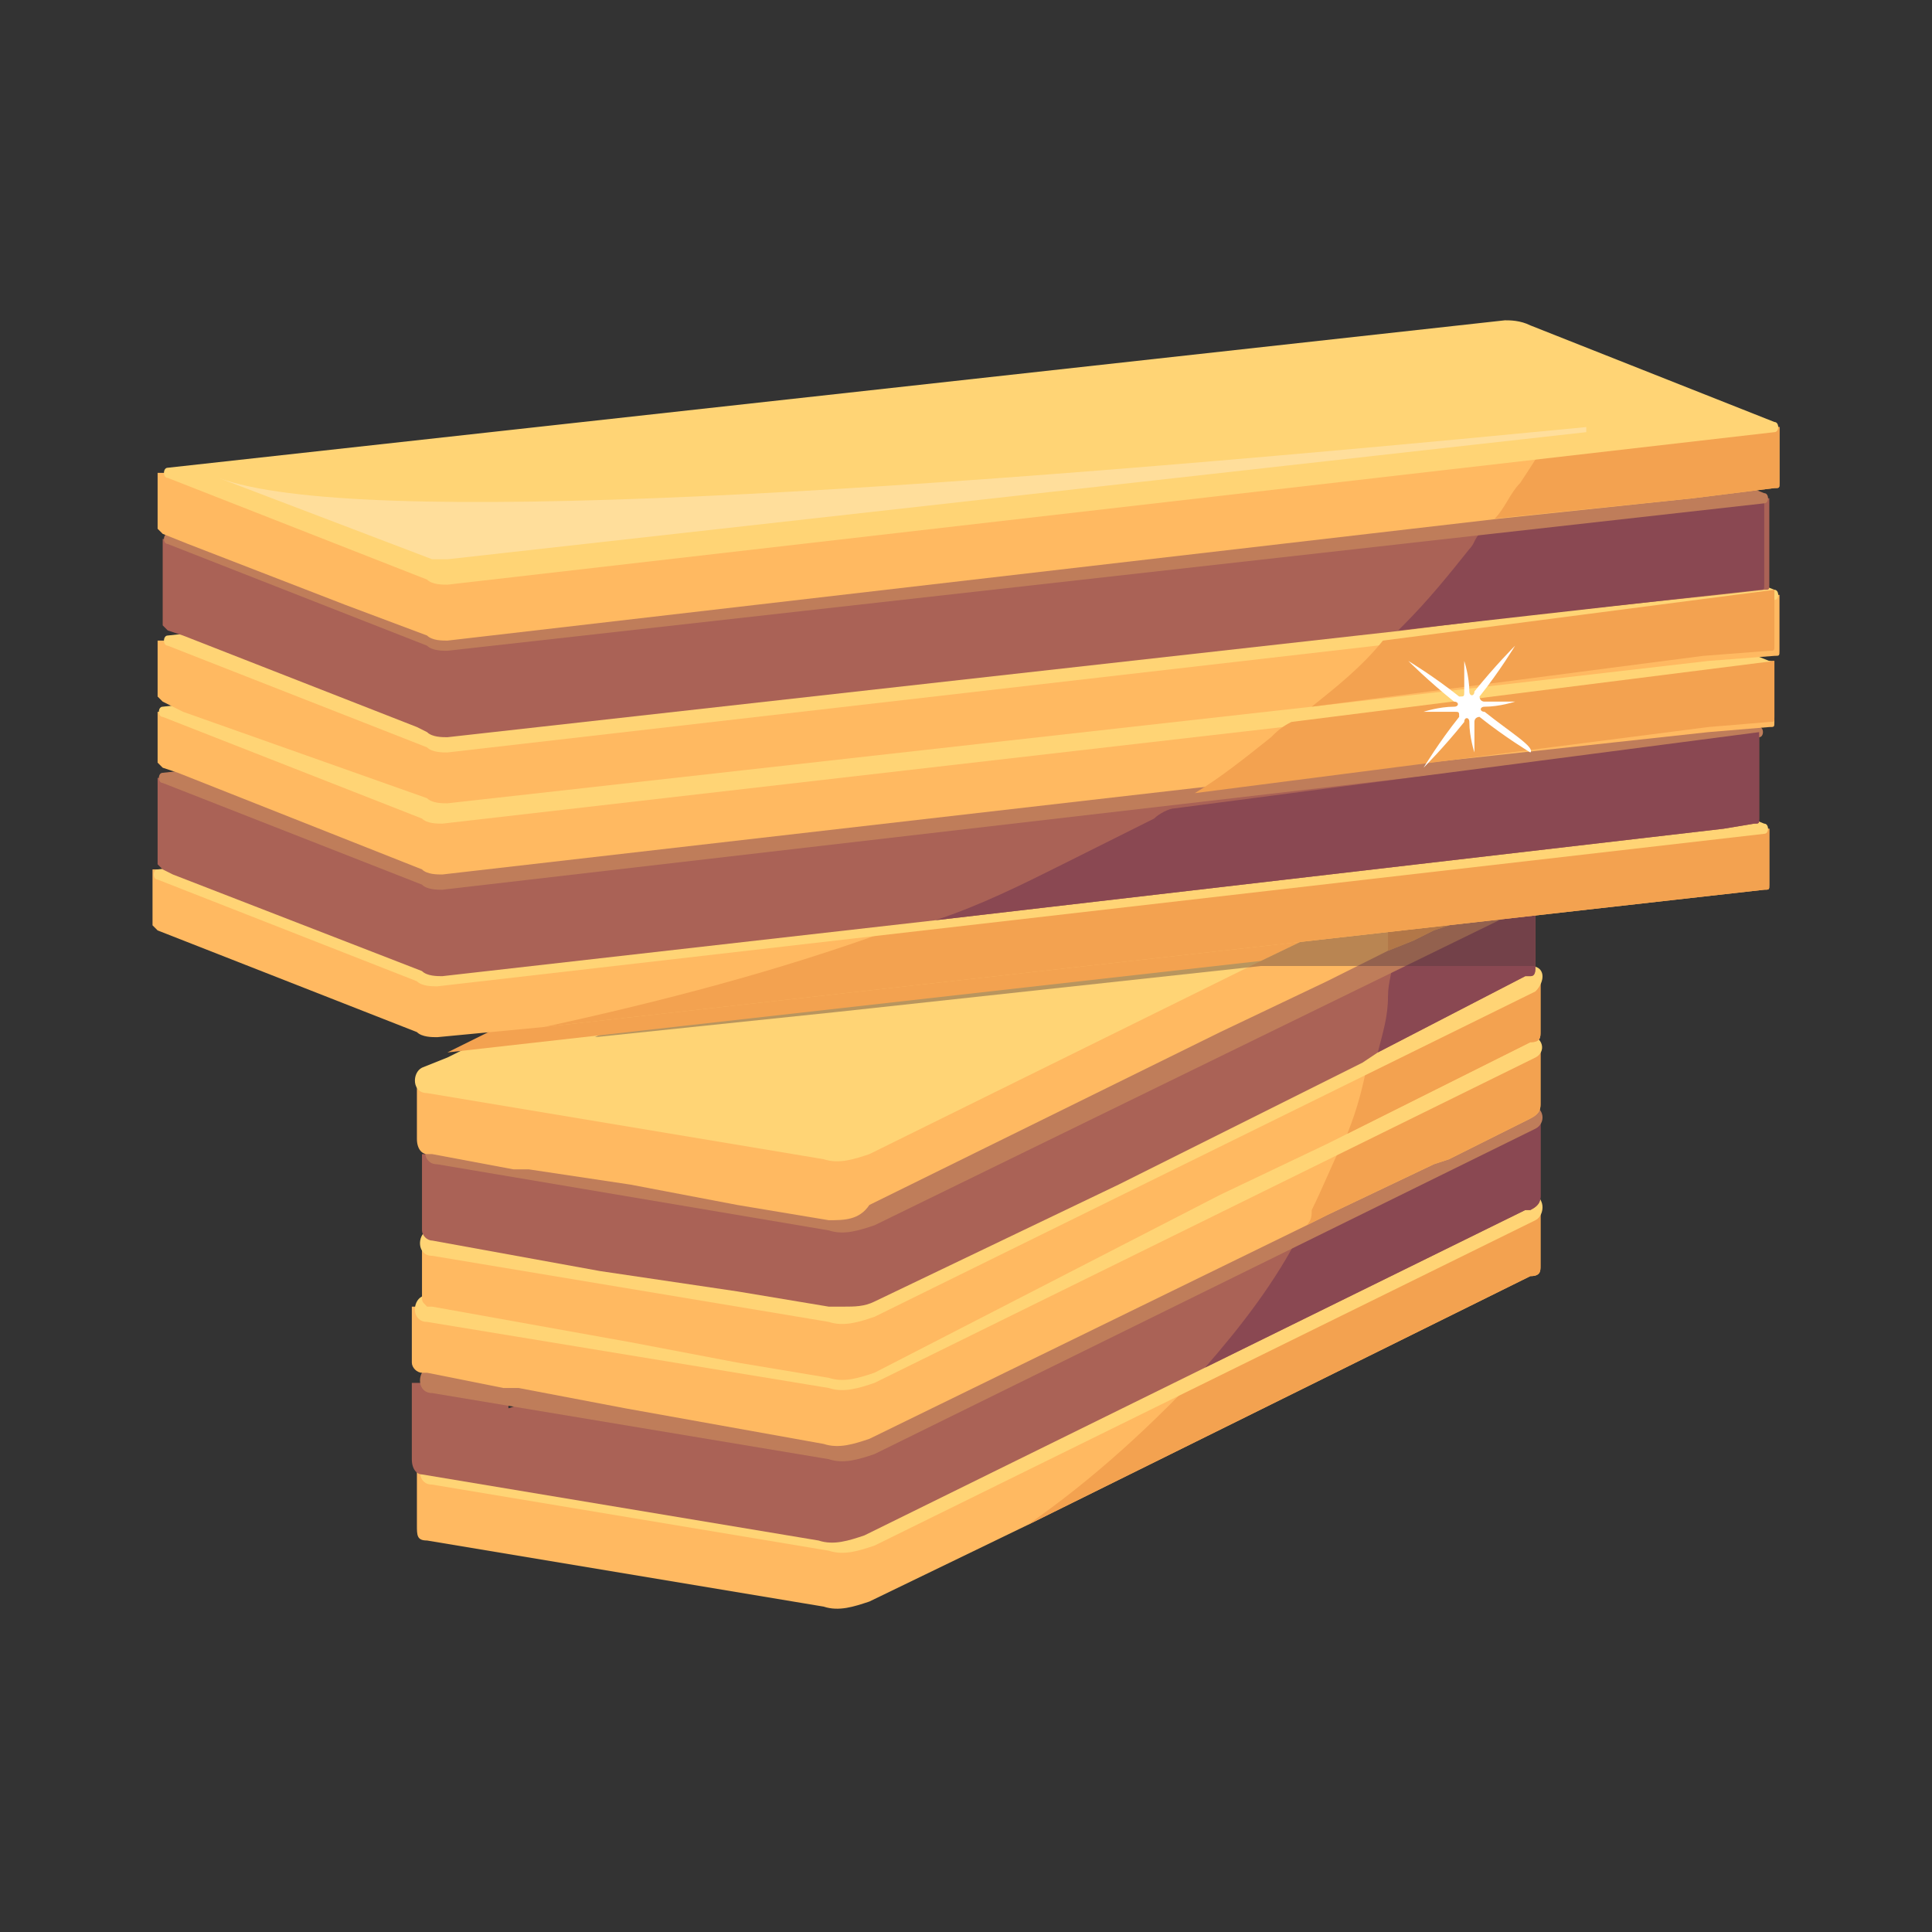 <svg id="Layer_1" enable-background="new 0 0 38 38" height="512" viewBox="0 0 38 38" width="512" xmlns="http://www.w3.org/2000/svg"><rect x="0" y="0" width="38" height="38" fill="#333333" stroke="none"/><g id="_x33_9"><g><g><g><path d="m30.3 23.8v1.1c0 .1 0 .2-.2.2l-9.9 4.9-3.1 1.5c-.3.1-.6.2-.9.1l-7.8-1.3c-.2 0-.2-.1-.2-.3v-1.1h1.8v.1l2.4-1.2 2.1-1 2.2-1.1 4.8-2.3c.2-.1.4-.1.6-.2h.3l1.8.3 1.8.3h.3l2.4.4v-.6h1.6z" fill="#ffb961"/></g><path d="m30.3 23.8v1.1c0 .1 0 .2-.2.2l-9.9 4.9c1.3-.9 2.5-2 3.6-3.2.7-.8 1.4-1.7 1.9-2.7.1-.1.1-.2.1-.3h.3l2.4.4v-.6h1.8z" fill="#f3a250"/><path d="m30.2 24-13 6.4c-.3.1-.6.2-.9.1l-7.8-1.3c-.3 0-.3-.4-.1-.5l13-6.4c.3-.1.6-.2.9-.1l7.8 1.3c.3 0 .3.4.1.5z" fill="#ffd475"/></g><g><g><path d="m30.3 22v1.5c0 .1 0 .2-.2.3h-.1l-6.3 3.1-6.7 3.3c-.3.1-.6.2-.9.1l-7.8-1.3c-.1 0-.2-.1-.2-.3v-1.5h1.9v.5l.3-.1 2.1-1 2.1-1 6.9-3.4c.3-.1.6-.2.9-.1l1.8.3 2.1.4h.3l1.8.3h.3v-1.1z" fill="#aa6256"/></g><path d="m30.3 22v1.5c0 .1 0 .2-.2.3h-.1l-6.3 3.1c.7-.8 1.4-1.7 1.9-2.7.1-.1.1-.2.1-.3.2-.4.4-.9.6-1.3l1.8.3h.3v-.9z" fill="#8a4852"/><path d="m30.2 22.2-13 6.4c-.3.1-.6.2-.9.1l-7.8-1.3c-.3 0-.3-.4-.1-.5l13-6.4c.3-.1.6-.2.9-.1l7.8 1.3c.3.1.3.4.1.5z" fill="#bf7d5a"/></g><g><g><path d="m30.3 20.6v1.1c0 .1 0 .2-.2.3l-1.6.8-.3.1-2.1 1-.4.2-8.6 4.2c-.3.1-.6.2-.9.1l-3.9-.7-2.1-.4h-.3l-1.5-.3s0 0-.1 0-.2-.1-.2-.2v-1.1h1.9v.1l1.8-.9 2.6-1.3 6.9-3.4c.3-.1.6-.2.9-.1l1.8.3 2.6.5h.3l1.5.3v-.6z" fill="#ffb961"/></g><path d="m30.3 20.6v1.1c0 .1 0 .2-.2.3l-1.6.8-.3.1-2.1 1-.4.2c.1-.1.1-.2.1-.3.2-.4.4-.9.6-1.3 0-.1.1-.2.1-.2.2-.5.3-.9.4-1.4l1.5.3v-.6z" fill="#f3a250"/><path d="m30.2 20.8-13 6.4c-.3.1-.6.2-.9.1l-7.9-1.3c-.3 0-.3-.4-.1-.5l13-6.4c.3-.1.6-.2.9-.1l7.8 1.3c.4.1.4.4.2.5z" fill="#ffd475"/></g><g><g><path d="m30.3 19.2v1.1c0 .1 0 .2-.2.2l-3.6 1.8-.4.2-2.1 1-6.8 3.5c-.3.1-.6.2-.9.1l-1.8-.3-2.1-.4-3.9-.7h-.1c-.1-.1-.1-.1-.1-.2v-1.1h1.7v.1l2.4-1.2 9-4.4c.3-.1.6-.2.9-.1l3.9.7 1.1.2 1.3.2v-.6h1.7z" fill="#ffb961"/></g><path d="m30.3 19.2v1.1c0 .1 0 .2-.2.2l-3.6 1.8c.2-.5.3-.9.4-1.4 0-.1 0-.1.1-.2.1-.4.2-.7.2-1.1l1.3.2v-.6z" fill="#f3a250"/><path d="m30.2 19.5-13 6.4c-.3.1-.6.2-.9.1l-7.8-1.3c-.3 0-.3-.4-.1-.5l13-6.4c.3-.1.6-.2.9-.1l7.8 1.3c.3 0 .3.3.1.5z" fill="#ffd475"/></g><g><g><path d="m30.2 17.5v1.5c0 .1 0 .2-.1.2 0 0 0 0-.1 0l-2.9 1.5-.3.2-2.6 1.3-2.2 1.1-4.8 2.3c-.2.1-.4.1-.6.1-.1 0-.2 0-.3 0l-1.8-.3-2.7-.4-3.3-.6c-.1 0-.2-.1-.2-.2v-1.5h1.7v.4l.3-.1 11-5.4c.3-.1.6-.2.9-.1l5.1.9.8.1h.3v-.9h1.8z" fill="#aa6256"/></g><path d="m30.2 17.5v1.5c0 .1 0 .2-.1.2 0 0 0 0-.1 0l-2.9 1.5c.1-.4.2-.7.2-1.1 0-.3.1-.5.1-.8 0-.2 0-.4 0-.5l.8.1h.3v-.9z" fill="#8a4852"/><path d="m30.1 17.8-12.9 6.3c-.3.1-.6.2-.9.1l-7.7-1.3c-.3 0-.3-.4-.1-.5l12.9-6.3c.3-.1.6-.2.9-.1l7.7 1.3c.2 0 .3.4.1.5z" fill="#bf7d5a"/></g><g><g><path d="m30.3 16.1v1.1c0 .1 0 .2-.2.2l-.1.1-1.5.7-.3.1-.4.2-.5.2-1.2.6-2.1 1-6.9 3.4c-.2.3-.5.3-.8.3l-1.8-.3-2.1-.4-2-.3h-.3l-1.6-.3h-.1c-.1 0-.2-.1-.2-.3v-1.1h1.8v.1l1.8-.9 9.6-4.7c.3-.1.6-.2.9-.1l6.3 1.1v-.6h1.7z" fill="#ffb961"/></g><path d="m30.2 16.3-5.4 2.6-7.7 3.8c-.3.1-.6.2-.9.1l-7.8-1.3c-.3 0-.3-.4-.1-.5l.5-.2 12.5-6.2c.3-.1.6-.2.9-.1l7.8 1.3c.4 0 .4.4.2.5z" fill="#ffd475"/><path d="m30.3 16.8v.4c0 .1 0 .2-.2.2l-.1.1-1.5.7-.3.1-.4.2-.5.2c0-.2 0-.4 0-.5 0-.2 0-.4 0-.7z" fill="#f3a250"/><g opacity=".4"><path d="m30.2 17.5h-.2.2v1.5h-5.4l-8.3.9-4.8.5 9.6-4.7c.3-.1.6-.2.9-.1l7.8 1.3c.4.1.4.4.2.6z" fill="#51383c"/></g><g><g><path d="m30.2 16.3-5.4 2.6-16 1.8 12.5-6.2c.3-.1.6-.2.9-.1l7.8 1.3c.4.1.4.5.2.6z" fill="#f3a250"/></g></g></g><g><g><path d="m34.8 16.3v1.1c0 .1 0 .1-.1.1l-24 2.7-2.1.2c-.1 0-.3 0-.4-.1l-5.1-2s-.1-.1-.1-.1v-1.1h3.6v.6l16-1.7 6.7-.7c.2 0 .4 0 .6.1l2.3.9z" fill="#ffb961"/></g><path d="m34.8 16.3v1.1c0 .1 0 .1-.1.1l-24 2.7c2.3-.5 4.6-1.1 6.8-1.9z" fill="#f3a250"/><g><path d="m29.9 14.3 4.8 1.9c.1 0 .1.2 0 .2l-26.1 3c-.1 0-.3 0-.4-.1l-5.1-2c-.1 0-.1-.2 0-.2l26.3-2.9c.2 0 .4 0 .5.1z" fill="#ffd475"/></g></g><g><g><path d="m34.6 14.4v1.7c0 .1 0 .1-.1.1l-.6.1-15.5 1.8-9.7 1.1c-.1 0-.3 0-.4-.1l-4.9-1.9-.2-.1s-.1-.1-.1-.1v-1.7h3.6v1.2l18.4-2 4.2-.5c.2 0 .4 0 .6.1l1.2.5v-.2z" fill="#aa6256"/></g><g><path d="m29.8 12.4 4.8 1.9c.1 0 .1.2 0 .2l-25.9 3c-.1 0-.3 0-.4-.1l-5.1-2c-.1 0-.1-.2 0-.2l26-2.8c.2-.1.4 0 .6 0z" fill="#bf7d5a"/></g></g><g><g><path d="m34.9 13.1v1.1c0 .1 0 .1-.1.1l-1.2.1-10.1 1.1-14.8 1.7c-.1 0-.3 0-.4-.1l-4.8-1.9-.3-.1s-.1-.1-.1-.1v-1h3.6v.6l1.5-.2 19.4-2.1 1.8-.2h.5.1l2.3.9h2.6z" fill="#ffb961"/></g><g><path d="m30 11.1 4.8 1.9c.1 0 .1.2 0 .2l-26.1 3c-.1 0-.3 0-.4-.1l-5.1-2c-.1 0-.1-.2 0-.2l26.3-2.9c.1 0 .3 0 .5.1z" fill="#ffd475"/></g></g><g><g><path d="m35 11.7v1.1c0 .1 0 .1-.1.1l-1.3.1-7.8.9-17 1.9c-.1 0-.3 0-.4-.1l-4.8-1.7-.4-.2s-.1-.1-.1-.1v-1.1h3.6v.6l22.3-2.4.5-.1c.2 0 .4 0 .6.1l2.3.9z" fill="#ffb961"/></g><g><path d="m30.1 9.7 4.8 1.9c.1 0 .1.2 0 .2l-26.1 3c-.1 0-.3 0-.4-.1l-5.1-2c-.1 0-.1-.2 0-.2l26.3-2.9c.1 0 .3 0 .5.1z" fill="#ffd475"/></g></g><g><g><path d="m34.8 9.8v1.7c0 .1 0 .1-.1.1l-.9.1-3.8.4-2.4.3-18.8 2.1c-.1 0-.3 0-.4-.1l-.2-.1-4.6-1.8-.3-.1s-.1-.1-.1-.1v-1.7h3.6v1.2l22.5-2.5c.2 0 .4 0 .6.1l1.2.5v-.1z" fill="#aa6256"/></g><path d="m27.5 12.4s.1-.1.1-.1c.5-.5.9-1 1.3-1.5.1-.1.1-.2.2-.3l5.6-.7v1.7c0 .1 0 .1-.1.1l-.9.1z" fill="#8a4852"/><g><path d="m29.9 7.8 4.8 1.9c.1 0 .1.2 0 .2l-25.9 2.9c-.1 0-.3 0-.4-.1l-5.1-2c-.1 0-.1-.2 0-.2l26-2.8c.2 0 .4 0 .6.1z" fill="#bf7d5a"/></g></g><g><g><path d="m35 8.4v1.1c0 .1 0 .1-.1.1l-1.6.2-3.8.4-20.7 2.4c-.1 0-.3 0-.4-.1l-1.6-.6-3.1-1.2-.5-.2s-.1-.1-.1-.1v-1.1h3.6v.6l22.7-2.5c.2 0 .4 0 .6.1l.8.3 1.5.6z" fill="#ffb961"/></g><path d="m29.4 10.2c.2-.2.3-.5.5-.7.4-.6.7-1.1 1-1.7l1.5.6h2.6v1.1c0 .1 0 .1-.1.1l-1.6.2z" fill="#f3a250"/><g><path d="m30.1 6.4 4.8 1.9c.1 0 .1.2 0 .2l-26.1 3c-.1 0-.3 0-.4-.1l-5.1-2c-.1 0-.1-.2 0-.2l26.3-2.9c.1 0 .3 0 .5.1z" fill="#ffd475"/><path d="m31.2 8.4c-13.4 1.3-24.2 2-26.9 1l4.2 1.6h.2.1l22.4-2.5z" fill="#ffde9b"/></g></g><path d="m34.6 14.4v1.7c0 .1 0 .1-.1.1l-.6.1-15.5 1.8c.9-.3 1.7-.7 2.5-1.1.6-.3 1.2-.6 1.8-.9.1-.1.3-.2.4-.2z" fill="#8a4852"/><g fill="#f3a250"><path d="m23.5 15.6c.5-.3 1-.7 1.5-1.1.1-.1.2-.2.4-.3l9.5-1.2v1.1c0 .1 0 .1-.1.1l-1.2.1z"/><path d="m25.8 13.9c.5-.4 1-.8 1.4-1.3l7.7-1v1.1c0 .1 0 .1-.1.1l-1.3.1z"/></g></g><path d="m30.1 14.8s-.5-.3-1-.7c0 0-.1 0-.1.1v.6s-.1-.3-.1-.6c0-.1-.1-.1-.1 0-.4.5-.8.9-.8.9s.3-.5.7-1c0-.1 0-.1-.1-.1-.3 0-.6 0-.6 0s.3-.1.6-.1c.1 0 .1-.1 0-.1-.5-.4-.9-.8-.9-.8s.5.3 1 .7c.1 0 .1 0 .1-.1 0-.3 0-.6 0-.6s.1.3.1.6c0 .1.1.1.1 0 .4-.5.8-.9.8-.9s-.3.5-.7 1c0 0 0 .1.1.1h.6s-.3.1-.6.1c-.1 0-.1.1 0 .1.5.4 1 .7.9.8z" fill="#fff"/></g></svg>